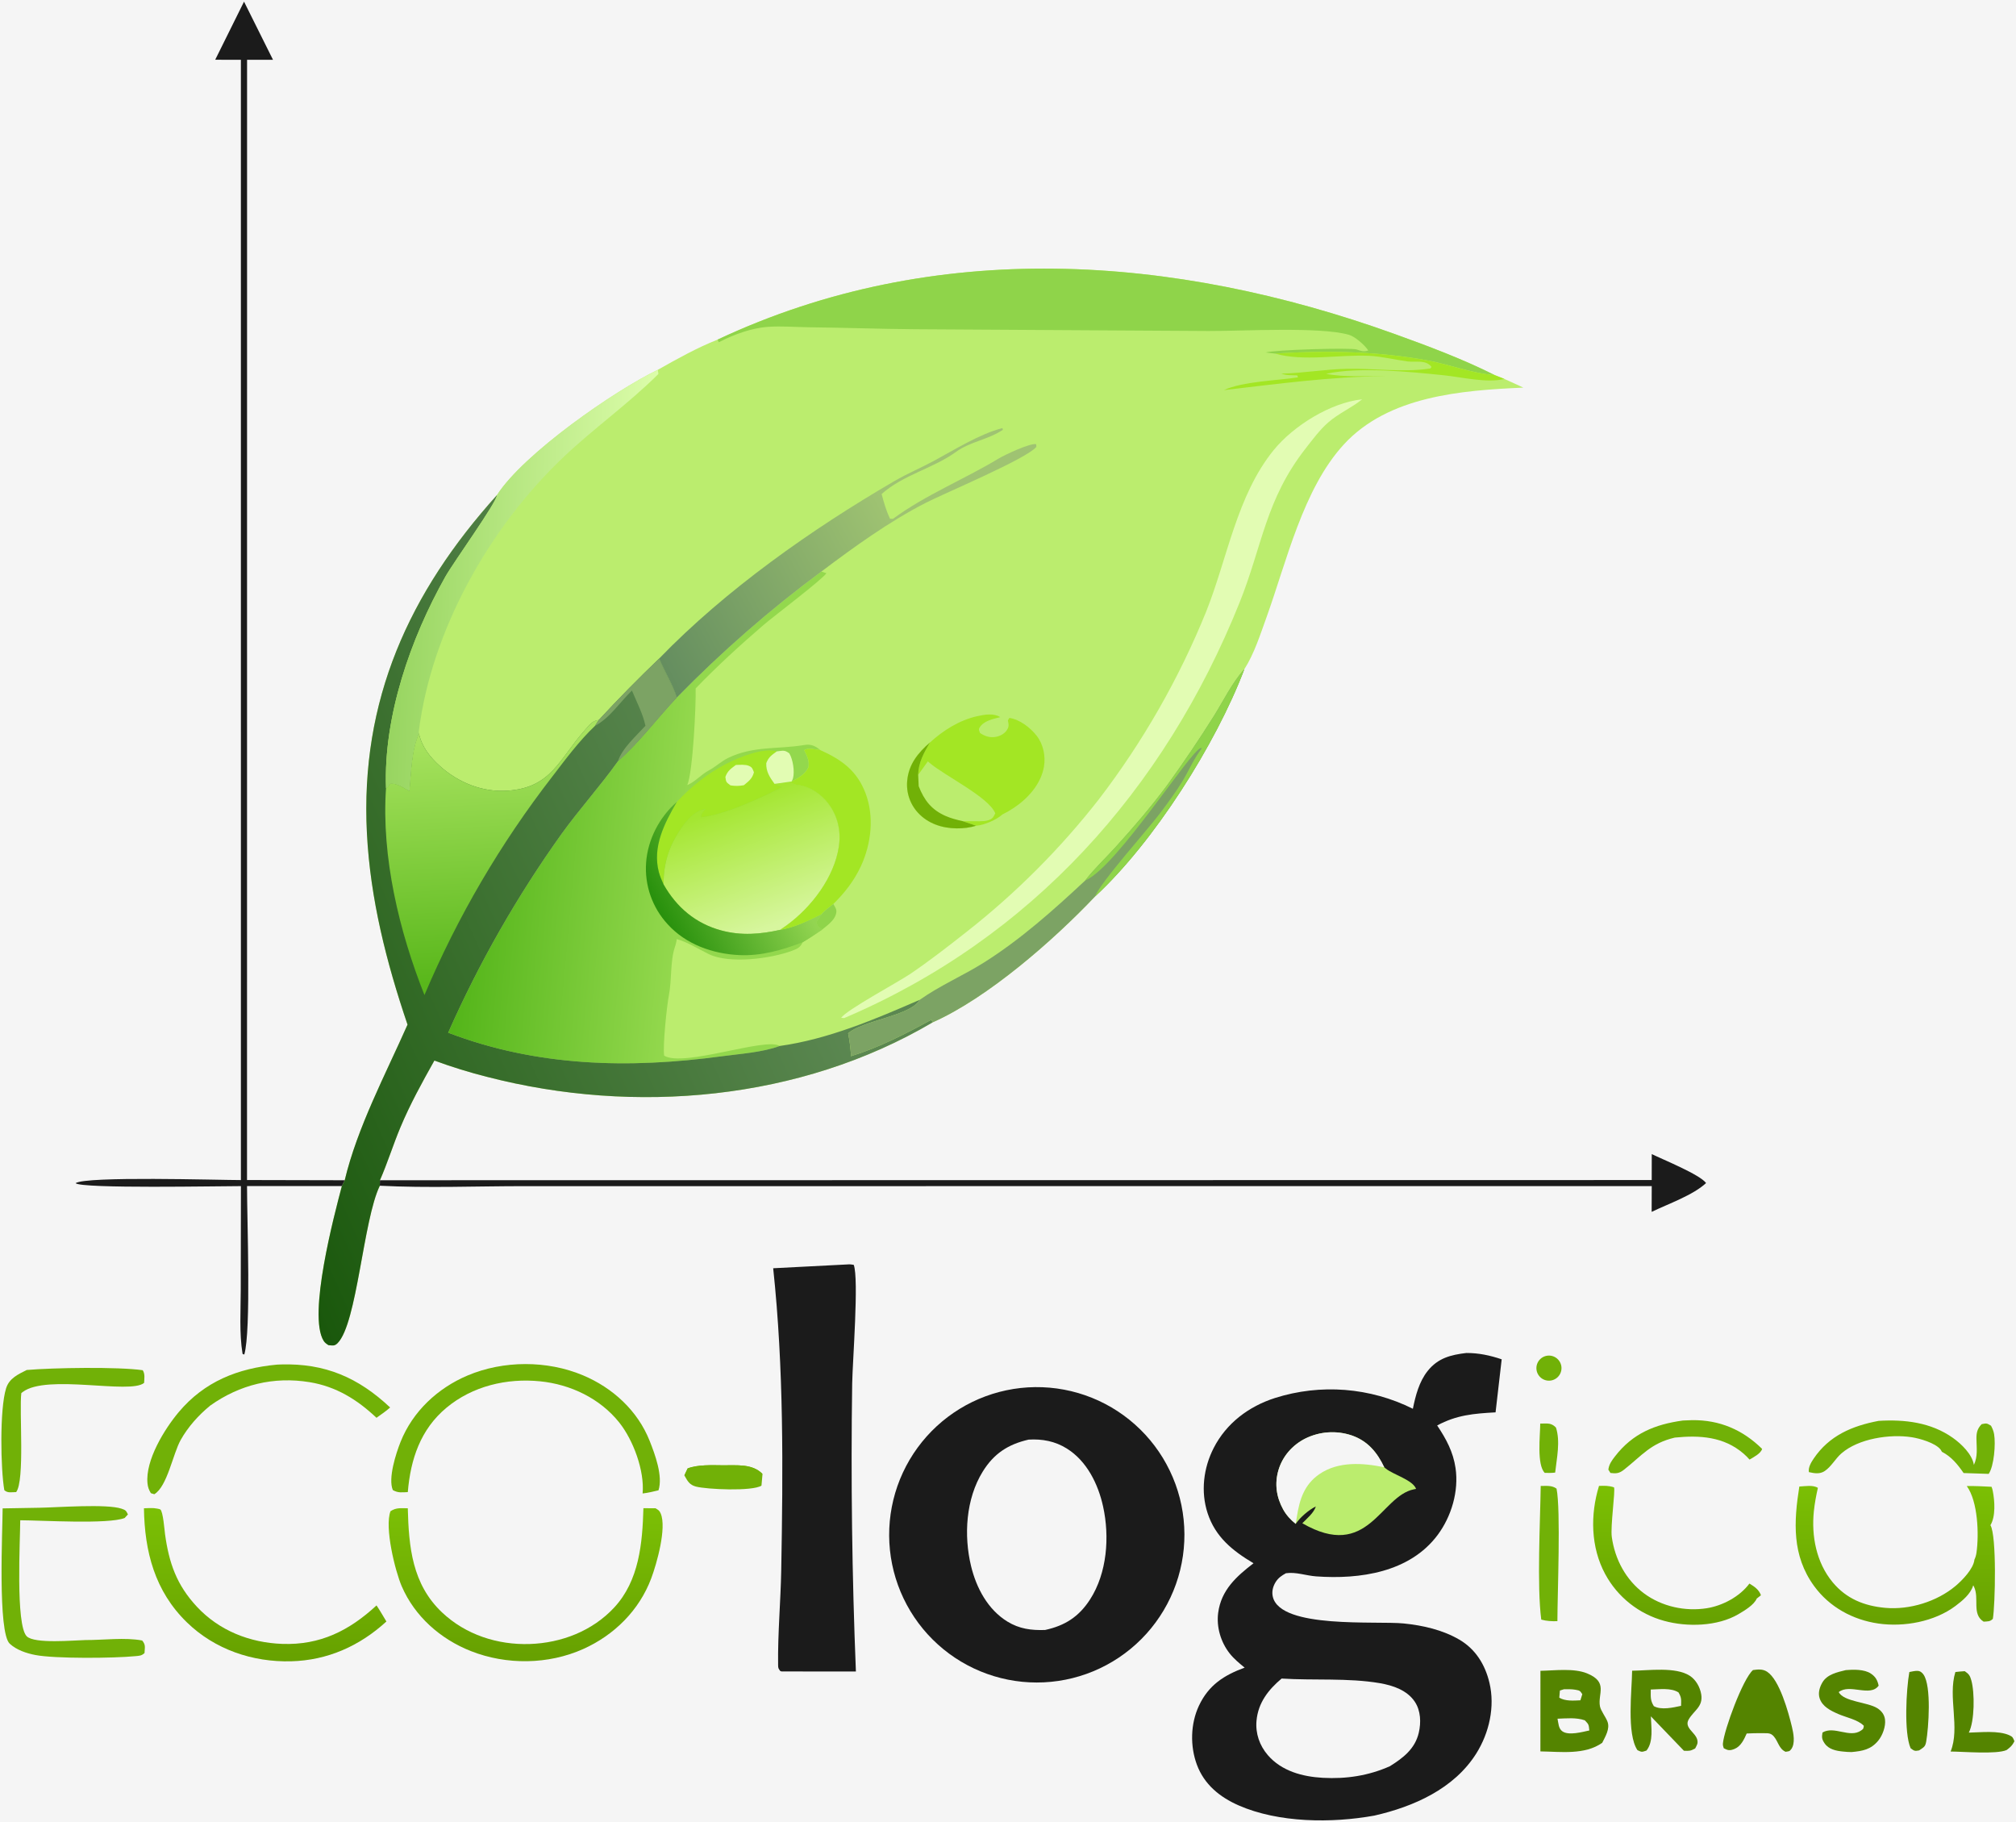<svg width="893" height="807" viewBox="0 0 893 807" fill="none" xmlns="http://www.w3.org/2000/svg">
<rect width="893" height="807" fill="#F5F5F5"/>
<path d="M317.873 150.399C414.114 105.203 519.89 112.641 617.92 147.973C632.73 153.311 647.99 159.036 662.07 166.111L666.36 167.809L674.8 171.663C647.35 172.886 615 175.329 595.23 196.866C577.16 216.545 569.88 248.807 560.96 273.514C558.25 281.019 555.51 289.642 551.18 296.387C538.56 329.617 511.191 372.849 485.07 397.012C466.691 416.403 437.514 441.982 413.102 452.783C354.374 487.409 281.168 493.795 215.872 476.943C207.923 474.945 200.103 472.528 192.412 469.691C186.964 479.397 181.662 489 177.361 499.275C174.135 506.98 171.637 515.077 168.298 522.695L168.245 525.126C160.855 540.345 158.189 586.162 149.535 594.845C148.137 596.249 147.315 595.846 145.522 595.747C144.657 595.186 143.904 594.699 143.349 593.805C136.265 582.398 148.086 537.923 151.436 525.268L152.694 522.702C158.316 499.201 170.729 475.9 180.523 453.778C171.184 426.284 164.027 398.191 162.532 369.079C159.503 310.109 181.195 262.47 220.156 219.235C231.928 200.893 272.201 172.988 291.376 163.786C299.948 158.919 308.705 154.047 317.873 150.399Z" fill="#BBED6E"/>
<path d="M363.847 253.114L366.064 253.864C364.148 256.76 342.759 272.883 338.26 276.747C327.769 285.756 317.768 294.922 308.15 304.871C308.329 312.367 306.934 341.809 304.437 347.7C307.946 346.241 310.555 343.004 314.029 341.166C317.045 339.57 319.529 337.12 322.63 335.623C333.723 330.27 344.69 331.89 356.229 329.947C358.74 329.524 360.569 330.057 362.611 331.597C362.871 331.794 363.121 332.002 363.376 332.204C361.156 331.952 358.076 330.98 356.23 332.232L356.652 333.095C357.798 335.475 358.504 337.086 358.112 339.807C356.545 343.061 353.667 344.505 350.611 346.168L349.878 346.203C350.178 346.407 350.472 346.62 350.776 346.817C351.75 347.445 352.375 347.556 353.495 347.692C358.738 348.327 363.691 351.663 366.834 355.777C371.097 361.358 372.617 367.983 371.588 374.894C369.543 388.625 359.386 401.858 348.407 409.845C347.485 410.514 346.552 411.167 345.608 411.804C352.133 410.729 358.016 407.76 363.891 404.873L361.515 408.466C362.22 410.391 362.593 410.52 364.186 411.696C361.351 413.561 358.525 415.588 355.581 417.266C354.462 419.616 353.231 420.171 350.79 421.084C341.538 424.546 323.13 426.998 314.027 422.579C309.478 420.37 304.623 417.243 299.771 415.896L299.626 416.855C299.483 417.75 299.254 418.494 298.966 419.346C296.828 425.669 297.616 434.006 296.313 440.661C295.36 445.526 293.544 463.181 294.188 467.524C302.758 472.821 339.267 459.206 345.361 463.238C337.858 466.054 327.738 466.713 319.785 467.789C278.481 473.379 237.767 472.377 198.516 457.351C201.945 449.604 205.568 441.95 209.387 434.388C213.206 426.826 217.215 419.366 221.414 412.009C225.613 404.652 229.997 397.406 234.566 390.272C239.135 383.138 243.883 376.125 248.809 369.234C256.739 358.239 265.891 348.133 273.748 337.105C282.968 329.168 291.36 317.814 299.823 308.923C309.733 298.783 320.032 289.055 330.72 279.738C341.407 270.422 352.45 261.547 363.847 253.114Z" fill="url(#paint0_linear_0_1)"/>
<path d="M349.878 346.203C350.178 346.407 350.472 346.62 350.776 346.817C351.75 347.445 352.375 347.556 353.495 347.692C358.738 348.327 363.691 351.663 366.834 355.777C371.097 361.358 372.617 367.983 371.588 374.894C369.543 388.625 359.386 401.858 348.407 409.845C347.485 410.514 346.552 411.167 345.608 411.804C336.82 413.763 328.34 414.449 319.53 412.079C308.134 409.012 299.71 401.841 293.937 391.684C293.859 382.366 296.299 374.771 301.605 367.014C304.297 363.079 307.661 359.213 312.539 358.254C311.538 359.52 310.478 360.247 310.534 361.906C319.549 361.397 338.456 352.913 346.34 348.555C345.455 348.295 344.743 348.014 343.914 347.589C343.638 347.447 343.365 347.296 343.091 347.15L349.878 346.203Z" fill="url(#paint1_linear_0_1)"/>
<path d="M299.821 355.13C306.154 348.352 313.378 342.56 321.651 338.3C327.043 335.523 338.136 330.901 344.094 332.767C341.825 334.389 340.434 335.324 339.427 337.978C339.255 341.631 340.988 344.291 343.091 347.15C343.365 347.296 343.638 347.447 343.914 347.589C344.743 348.014 345.455 348.295 346.34 348.555C338.456 352.913 319.549 361.397 310.534 361.906C310.478 360.247 311.538 359.52 312.539 358.254C307.661 359.213 304.297 363.079 301.605 367.014C296.299 374.771 293.859 382.366 293.937 391.684C293.144 389.897 292.316 388.062 291.825 386.165C288.923 374.946 294.354 364.547 299.821 355.13Z" fill="#A3E624"/>
<path d="M325.956 338.783C327.639 338.726 330.122 338.494 331.693 339.159C333.298 339.839 333.358 340.542 333.959 342.037C333.221 344.85 331.632 345.988 329.5 347.743C327.364 348.137 325.707 348.157 323.561 347.823C321.716 346.371 321.619 346.563 321.312 344.08C322.259 341.414 323.731 340.436 325.956 338.783Z" fill="#E2FCB3"/>
<path d="M355.581 417.266C346.657 420.742 337.221 423.427 327.557 422.989C315.708 422.451 303.824 418.25 295.725 409.3C295.306 408.845 294.898 408.38 294.503 407.905C294.108 407.43 293.725 406.944 293.354 406.449C292.983 405.954 292.625 405.45 292.28 404.937C291.935 404.424 291.604 403.902 291.285 403.372C290.967 402.841 290.663 402.303 290.372 401.758C290.081 401.212 289.805 400.659 289.542 400.099C289.279 399.539 289.031 398.973 288.797 398.4C288.564 397.827 288.345 397.249 288.14 396.666C287.936 396.082 287.747 395.493 287.573 394.9C287.399 394.307 287.24 393.709 287.097 393.107C286.953 392.506 286.825 391.901 286.712 391.293C286.599 390.684 286.502 390.074 286.421 389.461C286.34 388.848 286.274 388.233 286.223 387.617C286.173 387 286.139 386.383 286.12 385.765C286.101 385.146 286.099 384.528 286.112 383.91C286.125 383.291 286.153 382.674 286.198 382.057C286.895 371.854 292.13 361.815 299.821 355.13C294.354 364.547 288.923 374.946 291.825 386.165C292.316 388.062 293.144 389.897 293.937 391.684C299.71 401.841 308.134 409.012 319.53 412.079C328.34 414.449 336.82 413.763 345.608 411.804C352.133 410.729 358.016 407.76 363.891 404.873L361.515 408.466C362.22 410.391 362.593 410.52 364.186 411.696C361.351 413.561 358.525 415.588 355.581 417.266Z" fill="url(#paint2_linear_0_1)"/>
<path d="M344.094 332.767C346.771 332.505 347.434 331.984 349.637 333.659C351.24 336.352 352.069 341.624 351.257 344.715C351.134 345.183 350.812 345.761 350.611 346.168L349.878 346.203L343.091 347.15C340.988 344.291 339.255 341.631 339.427 337.978C340.434 335.324 341.825 334.389 344.094 332.767Z" fill="#E2FCB3"/>
<path d="M220.156 219.235C219.945 222.597 200.918 248.927 197.258 255.433C181.866 282.788 169.84 317.258 170.992 349.016C172.063 348.451 172.106 348.098 172.726 347.098C175.714 346.627 178.757 348.907 181.331 350.287C182.102 342.084 182.181 332.351 185.576 324.8C186.797 330.725 190.486 335.343 194.91 339.308C203.129 346.674 213.848 350.966 224.941 350.167C244.381 348.768 247.58 336.276 259.078 323.344C260.906 321.288 262.408 319.068 265.208 318.888C273.852 309.535 282.774 300.456 291.973 291.65C294.281 297.234 298.058 303.355 299.823 308.923C291.36 317.814 282.968 329.168 273.748 337.105C265.891 348.133 256.739 358.239 248.809 369.234C243.883 376.125 239.135 383.138 234.566 390.272C229.997 397.406 225.613 404.652 221.414 412.009C217.215 419.366 213.206 426.826 209.387 434.388C205.568 441.95 201.945 449.604 198.516 457.351C237.767 472.377 278.481 473.379 319.785 467.789C327.738 466.713 337.858 466.054 345.361 463.238C366.935 460.226 387.597 451.401 407.428 442.78C407.253 443.03 407.088 443.287 406.903 443.53C401.979 450.021 381.959 452.091 375.692 457.623L375.869 458.537C376.343 461.107 376.729 464.156 376.906 466.744C376.929 467.084 376.897 467.425 376.892 467.766C389.373 463.946 401.141 457.855 412.56 451.608L413.102 452.783C354.374 487.409 281.168 493.795 215.872 476.943C207.923 474.945 200.103 472.528 192.412 469.691C186.964 479.397 181.662 489 177.361 499.275C174.135 506.98 171.637 515.077 168.298 522.695L168.245 525.126C160.855 540.345 158.189 586.162 149.535 594.845C148.137 596.249 147.315 595.846 145.522 595.747C144.657 595.186 143.904 594.699 143.349 593.805C136.265 582.398 148.086 537.923 151.436 525.268L152.694 522.702C158.316 499.201 170.729 475.9 180.523 453.778C171.184 426.284 164.027 398.191 162.532 369.079C159.503 310.109 181.195 262.47 220.156 219.235Z" fill="url(#paint3_linear_0_1)"/>
<path d="M185.576 324.8C186.797 330.725 190.486 335.343 194.91 339.308C203.129 346.674 213.848 350.966 224.941 350.167C244.381 348.768 247.58 336.276 259.078 323.344C260.906 321.288 262.408 319.068 265.208 318.888L263.533 321.491C256.58 328.084 250.51 336.265 244.699 343.856C238.952 351.268 233.451 358.859 228.197 366.628C222.943 374.397 217.947 382.329 213.208 390.423C208.469 398.518 203.998 406.757 199.795 415.142C195.592 423.527 191.666 432.04 188.016 440.68C176.832 412.538 168.893 379.49 170.992 349.016C172.063 348.451 172.106 348.098 172.726 347.098C175.714 346.627 178.757 348.907 181.331 350.287C182.102 342.084 182.181 332.351 185.576 324.8Z" fill="url(#paint4_linear_0_1)"/>
<path d="M265.208 318.888C273.852 309.535 282.774 300.456 291.973 291.65C294.281 297.234 298.058 303.355 299.823 308.923C291.36 317.814 282.968 329.168 273.748 337.105C275.507 331.432 281.952 325.787 285.905 321.428C284.761 316.01 282.018 310.934 279.922 305.821C274.587 310.975 270.155 317.979 263.533 321.491L265.208 318.888Z" fill="#7CA364"/>
<path d="M317.873 150.399C414.114 105.203 519.89 112.641 617.92 147.973C632.73 153.311 647.99 159.036 662.07 166.111C652.41 165.467 641.98 161.395 632.36 159.625C610.15 155.542 587.26 155.119 564.79 156.586L560.66 156.11C564.14 154.942 598.24 153.874 600.98 154.791C602.95 155.452 604.05 155.93 606.08 155.196C604.51 152.82 600.27 149.088 597.57 148.293C584.98 144.584 550.04 146.657 535.22 146.589L405.094 145.809C389.612 145.68 374.127 145.109 358.633 144.943C352.436 144.877 346.076 144.313 339.896 144.769C333.054 145.275 325.164 148.108 319.114 151.215L318.403 151.586L317.873 150.399Z" fill="#8FD44A"/>
<path d="M291.973 291.65C321.533 261.119 359.603 234.326 396.303 212.987C401.844 209.765 407.828 207.249 413.479 204.215C422.722 199.252 433.863 192.191 444.031 189.589L444.226 190.343C437.804 194.69 429.73 195.592 423.537 200.08C413.252 207.536 400.126 210.222 390.52 218.796C391.521 222.607 392.566 226.15 394.218 229.735L395.54 229.782C409.869 219.224 427.016 212.334 442.212 203.158C445.165 201.375 456.339 196.135 458.968 196.716L459.061 197.893C454.942 203.11 418.532 218.356 410.075 222.685C393.901 230.964 378.321 242.202 363.847 253.114C352.45 261.547 341.407 270.422 330.72 279.738C320.032 289.055 309.733 298.783 299.823 308.923C298.058 303.355 294.281 297.234 291.973 291.65Z" fill="url(#paint5_linear_0_1)"/>
<path d="M220.156 219.235C231.928 200.893 272.201 172.988 291.376 163.786L291.655 165.602C278.516 178.733 263.099 189.614 249.585 202.444C216.938 233.436 191.146 278.936 185.497 324.004C185.464 324.268 185.55 324.535 185.576 324.8C182.181 332.351 182.102 342.084 181.331 350.287C178.757 348.907 175.714 346.627 172.726 347.098C172.106 348.098 172.063 348.451 170.992 349.016C169.84 317.258 181.866 282.788 197.258 255.433C200.918 248.927 219.945 222.597 220.156 219.235Z" fill="url(#paint6_linear_0_1)"/>
<path d="M480.694 389.949C484.593 384.832 489.628 380.146 493.979 375.348C502.087 366.406 510.013 357.209 517.19 347.497C524.37 337.58 531.217 327.435 537.73 317.063C541.9 310.406 545.9 302.161 551.18 296.387C538.56 329.617 511.191 372.849 485.07 397.012C466.691 416.403 437.514 441.982 413.102 452.783L412.56 451.608C401.141 457.855 389.373 463.946 376.892 467.766C376.897 467.425 376.929 467.084 376.906 466.744C376.729 464.156 376.343 461.107 375.869 458.537L375.692 457.623C381.959 452.091 401.979 450.021 406.903 443.53C407.088 443.287 407.253 443.03 407.428 442.78C416.15 436.572 426.661 432.052 435.798 426.309C452.06 416.085 466.696 403.021 480.694 389.949Z" fill="#7CA364"/>
<path d="M480.694 389.949C484.593 384.832 489.628 380.146 493.979 375.348C502.087 366.406 510.013 357.209 517.19 347.497C524.37 337.58 531.217 327.435 537.73 317.063C541.9 310.406 545.9 302.161 551.18 296.387C538.56 329.617 511.191 372.849 485.07 397.012C487.347 390.805 508.742 367.083 514.12 359.821C517.54 355.21 521.04 350.538 523.99 345.609C526.9 340.745 528.81 336.007 532.33 331.448L532.35 331.446L531.98 331.215C527.3 332.36 495.418 382.828 481.273 389.691C481.083 389.783 480.887 389.863 480.694 389.949Z" fill="#8FD44A"/>
<path d="M350.611 346.168C353.667 344.505 356.545 343.061 358.112 339.807C358.504 337.086 357.798 335.475 356.652 333.095L356.23 332.232C358.076 330.98 361.156 331.952 363.376 332.204C372.791 336.424 379.612 341.315 383.398 351.302C387.298 361.589 385.954 373.535 381.441 383.397C378.481 389.866 374.193 395.397 369.13 400.351C367.493 401.733 365.21 403.229 363.891 404.873C358.016 407.76 352.133 410.729 345.608 411.804C346.552 411.167 347.485 410.514 348.407 409.845C359.386 401.858 369.543 388.625 371.588 374.894C372.617 367.983 371.097 361.358 366.834 355.777C363.691 351.663 358.738 348.327 353.495 347.692C352.375 347.556 351.75 347.445 350.776 346.817C350.472 346.62 350.178 346.407 349.878 346.203L350.611 346.168Z" fill="#A3E624"/>
<path d="M564.79 156.586C587.26 155.119 610.15 155.542 632.36 159.625C641.98 161.395 652.41 165.467 662.07 166.111L666.36 167.809C658.9 169.805 647.39 167.003 639.52 166.196C624.58 164.665 601.86 162.338 587.38 165.565C595.7 167.164 605.28 166.431 613.79 166.564C589.33 166.83 566.34 169.959 542.12 172.772C550.44 168.9 565.69 168.555 574.94 167.123L574.63 166.243C572.35 166.14 569.74 166.331 567.62 165.465C577.41 165.257 587.09 163.505 596.79 163.324C608.46 163.106 621.11 164.957 632.62 163.316C633.86 163.139 633.41 163.424 634.09 162.513C631.66 159.175 627.03 160.541 623.42 160.058C617.77 159.304 612.06 157.841 606.38 157.58C593.32 156.978 577.22 160.202 564.79 156.586Z" fill="#A3E624"/>
<path d="M369.13 400.351C370.122 402.194 370.882 402.816 370.248 404.999C369.46 407.712 366.309 409.951 364.186 411.696C362.593 410.52 362.22 410.391 361.515 408.466L363.891 404.873C365.21 403.229 367.493 401.733 369.13 400.351Z" fill="#8FD44A"/>
<path d="M603.26 176.862L603.39 176.827C598.71 180.643 592.94 183.041 588.27 187.149C584.57 190.394 581.44 194.642 578.41 198.506C560.52 221.354 559.24 241.57 549.04 266.957C515.68 349.91 456.785 415.625 373.957 450.871L372.622 450.779C374.475 447.548 397.999 434.849 403.107 431.392C411.773 425.527 420.172 418.986 428.386 412.504C433.818 408.236 439.116 403.808 444.281 399.22C449.445 394.632 454.466 389.892 459.345 385.001C464.223 380.11 468.949 375.075 473.523 369.898C478.097 364.721 482.511 359.411 486.764 353.967C491.63 347.612 496.278 341.101 500.707 334.434C505.136 327.767 509.337 320.959 513.31 314.01C517.283 307.061 521.02 299.987 524.52 292.788C528.02 285.589 531.273 278.28 534.28 270.863C543.69 247.279 547.88 219.359 564.21 199.305C572.98 188.538 589.36 178.351 603.26 176.862Z" fill="#E2FCB3"/>
<path d="M411.888 328.86C417.772 323.487 424.966 318.945 432.825 317.188C436.099 316.457 440.13 315.747 443.076 317.596C439.922 318.42 435.697 319.199 433.911 322.231C433.34 323.2 433.798 323.651 434.11 324.627C436.28 326.065 438.405 326.797 441.054 326.343C442.88 326.03 444.764 325.073 445.862 323.534C447.046 321.875 446.836 320.95 446.456 319.055L447.108 317.948C451.721 318.645 456.402 322.252 459.235 325.891C462.135 329.615 463.21 334.883 462.437 339.48C461.145 347.161 455.419 353.56 449.129 357.749C447.504 358.844 445.811 359.822 444.051 360.683C441.428 363.06 435.918 365.456 432.387 365.695C429.636 366.563 426.619 366.891 423.736 366.865C417.308 366.808 411.043 364.746 406.602 359.919C406.387 359.684 406.177 359.444 405.974 359.198C405.771 358.952 405.574 358.701 405.384 358.445C405.194 358.189 405.011 357.928 404.834 357.663C404.658 357.397 404.489 357.127 404.326 356.853C404.164 356.578 404.009 356.3 403.861 356.017C403.713 355.734 403.573 355.448 403.44 355.159C403.307 354.869 403.182 354.576 403.065 354.279C402.947 353.982 402.837 353.683 402.735 353.381C402.634 353.079 402.54 352.775 402.453 352.468C402.367 352.161 402.289 351.851 402.219 351.54C402.15 351.229 402.088 350.917 402.034 350.602C401.981 350.287 401.935 349.972 401.898 349.655C401.861 349.338 401.833 349.021 401.812 348.703C401.791 348.385 401.779 348.066 401.775 347.747C401.771 347.428 401.775 347.11 401.788 346.791C401.801 346.472 401.822 346.154 401.851 345.837C402.48 338.54 406.582 333.48 411.888 328.86Z" fill="#A3E624"/>
<path d="M411.888 328.86C409.244 333.507 406.84 337.661 406.712 343.157L410.999 337.186L411.788 337.868C418.487 343.583 438.063 353.059 440.854 360.196C439.981 362.104 439.492 362.81 437.355 363.375C436.266 363.663 435.006 363.667 433.882 363.718L426.444 363.668L432.387 365.695C429.636 366.563 426.619 366.891 423.736 366.865C417.308 366.808 411.043 364.746 406.602 359.919C406.387 359.684 406.177 359.444 405.974 359.198C405.771 358.952 405.574 358.701 405.384 358.445C405.194 358.189 405.011 357.928 404.834 357.663C404.658 357.397 404.489 357.127 404.326 356.853C404.164 356.578 404.009 356.3 403.861 356.017C403.713 355.734 403.573 355.448 403.44 355.159C403.307 354.869 403.182 354.576 403.065 354.279C402.947 353.982 402.837 353.683 402.735 353.381C402.634 353.079 402.54 352.775 402.453 352.468C402.367 352.161 402.289 351.851 402.219 351.54C402.15 351.229 402.088 350.917 402.034 350.602C401.981 350.287 401.935 349.972 401.898 349.655C401.861 349.338 401.833 349.021 401.812 348.703C401.791 348.385 401.779 348.066 401.775 347.747C401.771 347.428 401.775 347.11 401.788 346.791C401.801 346.472 401.822 346.154 401.851 345.837C402.48 338.54 406.582 333.48 411.888 328.86Z" fill="#BBED6E"/>
<path d="M411.888 328.86C409.244 333.507 406.84 337.661 406.712 343.157L406.943 348.196C409.392 354.414 412.547 358.56 418.772 361.331C421.245 362.431 423.814 363.074 426.444 363.668L432.387 365.695C429.636 366.563 426.619 366.891 423.736 366.865C417.308 366.808 411.043 364.746 406.602 359.919C406.387 359.684 406.177 359.444 405.974 359.198C405.771 358.952 405.574 358.701 405.384 358.445C405.194 358.189 405.011 357.928 404.834 357.663C404.658 357.397 404.489 357.127 404.326 356.853C404.164 356.578 404.009 356.3 403.861 356.017C403.713 355.734 403.573 355.448 403.44 355.159C403.307 354.869 403.182 354.576 403.065 354.279C402.947 353.982 402.837 353.683 402.735 353.381C402.634 353.079 402.54 352.775 402.453 352.468C402.367 352.161 402.289 351.851 402.219 351.54C402.15 351.229 402.088 350.917 402.034 350.602C401.981 350.287 401.935 349.972 401.898 349.655C401.861 349.338 401.833 349.021 401.812 348.703C401.791 348.385 401.779 348.066 401.775 347.747C401.771 347.428 401.775 347.11 401.788 346.791C401.801 346.472 401.822 346.154 401.851 345.837C402.48 338.54 406.582 333.48 411.888 328.86Z" fill="#71B107"/>
<path d="M649.53 599.199C655.03 599.188 660 600.258 665.18 602.002L662.47 625.492C652.83 626.031 645.23 626.643 636.6 631.299C640.56 637.193 643.7 643.016 644.74 650.14C646.24 660.39 642.95 671.569 636.8 679.814C624.45 696.364 602.34 699.528 583.01 698.138C578.52 697.815 574.09 696.095 569.61 696.744C567.72 697.779 566.23 698.784 565.06 700.646C563.82 702.622 563.25 704.983 563.83 707.276C567.39 721.467 609.74 717.761 621.85 718.991C630.32 719.851 639.07 721.84 646.48 726.188C653.64 730.391 657.86 737.264 659.76 745.26C662.28 755.857 659.65 767.471 653.92 776.585C644.06 792.24 626.15 800.13 608.78 804.08C589.89 807.5 566.35 807.32 548.66 799.56C540.3 795.89 533.42 790.295 530.17 781.538C527.11 773.285 527.33 763.399 531.08 755.41C535.38 746.272 542.15 741.919 551.33 738.552C549 736.647 546.55 734.639 544.69 732.264C540.76 727.269 538.76 720.577 539.6 714.26C540.93 704.206 547.64 698.175 555.26 692.322C546.02 686.834 538.38 680.728 534.91 670.121C531.81 660.634 533.08 650.132 537.59 641.312C543.21 630.297 553.15 622.847 564.8 619.121C566.047 618.726 567.303 618.362 568.57 618.027C569.83 617.692 571.1 617.388 572.38 617.115C573.66 616.842 574.947 616.599 576.24 616.388C577.527 616.177 578.82 615.996 580.12 615.847C581.42 615.698 582.723 615.581 584.03 615.494C585.337 615.408 586.643 615.353 587.95 615.329C589.257 615.306 590.563 615.314 591.87 615.353C593.177 615.392 594.483 615.463 595.79 615.565C597.09 615.668 598.39 615.801 599.69 615.966C600.983 616.131 602.277 616.327 603.57 616.554C604.857 616.781 606.137 617.039 607.41 617.328C608.69 617.617 609.96 617.936 611.22 618.285C612.48 618.635 613.73 619.015 614.97 619.425C616.21 619.835 617.44 620.275 618.66 620.744C619.88 621.213 621.09 621.712 622.29 622.239C623.483 622.766 624.667 623.322 625.84 623.907C627.03 618.072 628.61 611.905 632.39 607.162C636.96 601.429 642.66 600.017 649.53 599.199Z" fill="#1B1B1B"/>
<path d="M567.7 743.387C581.93 744.289 597.17 743.032 611.18 745.426C616.99 746.42 623.3 748.53 626.72 753.688C629.34 757.641 629.51 762.864 628.46 767.377C626.79 774.535 621.53 778.538 615.66 782.211C606.2 786.423 596.31 787.913 585.96 787.349C576.97 786.859 567.67 784.373 561.59 777.301C557.93 773.049 556.06 767.684 556.58 762.053C557.31 754.084 561.82 748.34 567.7 743.387Z" fill="#F5F5F5"/>
<path d="M573.95 674.88C571.71 673.098 569.78 671.002 568.39 668.482C565.36 662.987 564.52 657.056 566.33 650.989C568.15 644.915 572.47 640.023 578.07 637.154C578.463 636.955 578.863 636.767 579.27 636.588C579.677 636.409 580.087 636.24 580.5 636.081C580.913 635.922 581.333 635.774 581.76 635.636C582.18 635.498 582.603 635.37 583.03 635.253C583.457 635.136 583.887 635.03 584.32 634.934C584.753 634.838 585.19 634.753 585.63 634.679C586.063 634.604 586.5 634.541 586.94 634.488C587.38 634.435 587.823 634.394 588.27 634.363C588.71 634.332 589.15 634.312 589.59 634.303C590.037 634.294 590.48 634.296 590.92 634.309C591.367 634.322 591.81 634.345 592.25 634.38C592.69 634.415 593.13 634.46 593.57 634.517C594.01 634.574 594.45 634.641 594.89 634.719C595.323 634.797 595.757 634.886 596.19 634.986C596.623 635.085 597.053 635.195 597.48 635.316C597.907 635.437 598.33 635.569 598.75 635.71C605.83 638.155 610.05 643.248 613.15 649.81C613.39 650.016 613.64 650.225 613.89 650.427C617.16 653.074 625.84 655.444 627.26 659.393L626.3 659.58C611.43 662.538 606.07 691.473 576.87 674.605C578.95 672.448 581.94 670.067 582.86 667.176C579.82 668.613 575.82 672.056 573.95 674.88Z" fill="#BBED6E"/>
<path d="M573.95 674.88C571.71 673.098 569.78 671.002 568.39 668.482C565.36 662.987 564.52 657.056 566.33 650.989C568.15 644.915 572.47 640.023 578.07 637.154C578.463 636.955 578.863 636.767 579.27 636.588C579.677 636.409 580.087 636.24 580.5 636.081C580.913 635.922 581.333 635.774 581.76 635.636C582.18 635.498 582.603 635.37 583.03 635.253C583.457 635.136 583.887 635.03 584.32 634.934C584.753 634.838 585.19 634.753 585.63 634.679C586.063 634.604 586.5 634.541 586.94 634.488C587.38 634.435 587.823 634.394 588.27 634.363C588.71 634.332 589.15 634.312 589.59 634.303C590.037 634.294 590.48 634.296 590.92 634.309C591.367 634.322 591.81 634.345 592.25 634.38C592.69 634.415 593.13 634.46 593.57 634.517C594.01 634.574 594.45 634.641 594.89 634.719C595.323 634.797 595.757 634.886 596.19 634.986C596.623 635.085 597.053 635.195 597.48 635.316C597.907 635.437 598.33 635.569 598.75 635.71C605.83 638.155 610.05 643.248 613.15 649.81C603.69 647.871 592.87 647.07 584.46 652.832C577.78 657.405 575.68 663.976 574.48 671.577C574.31 672.678 574.16 673.785 573.95 674.88Z" fill="#F5F5F5"/>
<path d="M452.078 614.707C453.146 614.589 454.217 614.497 455.29 614.432C456.363 614.367 457.436 614.329 458.511 614.317C459.586 614.304 460.66 614.319 461.734 614.36C462.808 614.401 463.88 614.468 464.951 614.561C466.022 614.655 467.089 614.775 468.154 614.921C469.219 615.068 470.279 615.24 471.335 615.439C472.392 615.638 473.442 615.862 474.487 616.112C475.532 616.363 476.571 616.639 477.602 616.94C478.634 617.242 479.658 617.569 480.673 617.921C481.688 618.273 482.694 618.65 483.691 619.052C484.688 619.454 485.675 619.88 486.65 620.33C487.626 620.781 488.59 621.255 489.543 621.753C490.496 622.25 491.435 622.771 492.362 623.316C493.289 623.86 494.201 624.427 495.1 625.016C495.999 625.605 496.883 626.216 497.752 626.849C498.621 627.482 499.473 628.136 500.31 628.811C501.146 629.486 501.965 630.181 502.768 630.896C503.57 631.611 504.354 632.346 505.12 633.1C505.886 633.854 506.633 634.626 507.361 635.417C508.089 636.208 508.797 637.017 509.486 637.842C510.174 638.668 510.841 639.51 511.488 640.369C512.135 641.228 512.759 642.102 513.36 642.991C513.967 643.88 514.55 644.784 515.11 645.702C515.67 646.62 516.203 647.551 516.71 648.496C517.223 649.441 517.713 650.397 518.18 651.366C518.647 652.335 519.09 653.314 519.51 654.305C519.93 655.296 520.323 656.296 520.69 657.305C521.057 658.315 521.4 659.333 521.72 660.36C522.033 661.387 522.327 662.421 522.6 663.462C522.867 664.503 523.107 665.551 523.32 666.604C523.533 667.657 523.723 668.715 523.89 669.777C524.05 670.84 524.187 671.906 524.3 672.975C524.413 674.044 524.497 675.116 524.55 676.189C524.61 677.262 524.643 678.337 524.65 679.412C524.657 680.487 524.633 681.561 524.58 682.635C524.533 683.709 524.46 684.781 524.36 685.851C524.26 686.922 524.133 687.989 523.98 689.053C523.827 690.117 523.647 691.176 523.44 692.231C523.233 693.286 523.003 694.336 522.75 695.38C522.49 696.423 522.207 697.46 521.9 698.49C521.593 699.52 521.26 700.542 520.9 701.555C520.54 702.568 520.157 703.572 519.75 704.567C519.343 705.561 518.91 706.545 518.45 707.518C517.997 708.491 517.517 709.453 517.01 710.402C516.51 711.351 515.983 712.288 515.43 713.211C514.877 714.134 514.303 715.044 513.71 715.939C513.117 716.834 512.501 717.714 511.862 718.579C511.224 719.444 510.565 720.293 509.885 721.125C509.204 721.957 508.504 722.772 507.784 723.57C507.063 724.368 506.324 725.148 505.565 725.909C504.806 726.67 504.029 727.412 503.234 728.135C502.439 728.858 501.626 729.561 500.796 730.244C499.965 730.927 499.119 731.589 498.256 732.23C497.394 732.871 496.516 733.491 495.623 734.089C494.73 734.686 493.822 735.262 492.901 735.815C491.979 736.368 491.044 736.898 490.097 737.405C489.149 737.912 488.189 738.396 487.218 738.855C486.246 739.315 485.264 739.751 484.271 740.162C483.278 740.573 482.276 740.96 481.264 741.322C480.251 741.683 479.231 742.02 478.202 742.332C477.174 742.643 476.138 742.929 475.095 743.19C474.052 743.45 473.004 743.684 471.95 743.893C470.895 744.102 469.836 744.285 468.773 744.441C467.71 744.598 466.644 744.728 465.574 744.832C464.513 744.935 463.451 745.012 462.386 745.063C461.321 745.114 460.256 745.139 459.19 745.138C458.124 745.137 457.059 745.11 455.995 745.057C454.93 745.004 453.868 744.925 452.807 744.82C451.746 744.715 450.689 744.584 449.635 744.427C448.581 744.27 447.531 744.088 446.486 743.88C445.441 743.671 444.401 743.438 443.367 743.179C442.333 742.92 441.306 742.636 440.286 742.327C439.266 742.018 438.254 741.684 437.25 741.325C436.247 740.966 435.252 740.583 434.267 740.176C433.282 739.769 432.308 739.338 431.344 738.883C430.38 738.428 429.428 737.949 428.488 737.448C427.547 736.947 426.619 736.422 425.704 735.875C424.789 735.328 423.888 734.76 423.001 734.169C422.114 733.578 421.242 732.965 420.385 732.332C419.528 731.698 418.687 731.044 417.862 730.369C417.037 729.694 416.228 729 415.437 728.286C414.646 727.572 413.872 726.839 413.117 726.086C412.362 725.334 411.625 724.564 410.907 723.776C410.19 722.988 409.492 722.183 408.813 721.361C408.135 720.539 407.477 719.701 406.839 718.846C406.202 717.991 405.586 717.122 404.991 716.237C404.396 715.353 403.823 714.455 403.272 713.542C402.721 712.629 402.192 711.704 401.687 710.766C401.181 709.827 400.698 708.877 400.239 707.915C399.78 706.953 399.344 705.98 398.933 704.997C398.521 704.014 398.133 703.021 397.77 702.019C397.407 701.016 397.068 700.006 396.755 698.987C396.441 697.968 396.152 696.943 395.888 695.91C395.625 694.877 395.386 693.838 395.173 692.794C394.96 691.749 394.773 690.7 394.611 689.646C394.45 688.593 394.314 687.536 394.204 686.475C394.094 685.414 394.01 684.352 393.952 683.288C393.894 682.223 393.862 681.158 393.856 680.092C393.85 679.026 393.87 677.96 393.916 676.895C393.962 675.83 394.034 674.767 394.132 673.705C394.23 672.644 394.354 671.585 394.504 670.53C394.654 669.475 394.83 668.423 395.031 667.376C395.232 666.329 395.458 665.288 395.711 664.252C395.963 663.216 396.24 662.187 396.542 661.165C396.845 660.143 397.172 659.129 397.524 658.122C397.876 657.116 398.252 656.119 398.653 655.131C399.054 654.143 399.478 653.166 399.927 652.199C400.376 651.232 400.848 650.276 401.343 649.332C401.838 648.388 402.356 647.457 402.897 646.538C403.438 645.619 404 644.714 404.585 643.823C405.17 642.932 405.776 642.056 406.404 641.195C407.032 640.333 407.681 639.487 408.35 638.658C409.019 637.828 409.708 637.015 410.417 636.219C411.126 635.423 411.853 634.645 412.6 633.884C413.347 633.123 414.112 632.382 414.895 631.659C415.678 630.936 416.479 630.232 417.297 629.548C418.114 628.864 418.948 628.2 419.798 627.557C420.648 626.914 421.513 626.292 422.393 625.691C423.274 625.09 424.168 624.512 425.077 623.955C425.986 623.398 426.907 622.863 427.842 622.351C428.777 621.839 429.724 621.35 430.683 620.884C431.642 620.419 432.611 619.977 433.591 619.558C434.572 619.14 435.562 618.746 436.561 618.376C437.561 618.006 438.569 617.661 439.585 617.34C440.602 617.019 441.625 616.724 442.656 616.453C443.687 616.183 444.724 615.938 445.767 615.718C446.81 615.498 447.858 615.304 448.91 615.135C449.963 614.966 451.019 614.824 452.078 614.707Z" fill="#1B1B1B"/>
<path d="M455.609 637.568C461.689 637.207 467.317 638.257 472.525 641.496C481.426 647.031 486.437 657.239 488.622 667.186C491.563 680.574 490.419 696.626 482.836 708.372C477.896 716.024 471.699 719.97 462.916 721.878C456.81 722.071 451.561 721.402 446.269 718.17C437.574 712.861 432.462 703.227 430.132 693.56C426.868 680.018 427.824 663.872 435.267 651.797C440.237 643.734 446.528 639.667 455.609 637.568Z" fill="#F5F5F5"/>
<path d="M375.871 559.958C376.433 559.858 377.59 560.098 378.175 560.164C380.51 566.44 377.637 603.107 377.481 612.724C376.861 655.253 377.409 697.767 379.126 740.266L346.169 740.243L345.606 740.031C344.783 738.906 344.689 738.8 344.67 737.392C344.478 723.511 345.8 709.291 346.052 695.358C346.86 650.802 347.22 606.036 342.488 561.673L375.871 559.958Z" fill="#1B1B1B"/>
<path d="M108.092 0.728L120.923 26.47L109.442 26.48L109.418 522.605L152.694 522.702L151.436 525.268L109.423 525.285C109.405 540.081 111.305 589.448 108.206 599.895L107.449 599.603C105.93 590.379 106.638 580.38 106.647 571.036L106.72 525.298C97.6 525.283 36.094 526.512 33.479 523.995C38.091 520.819 96.697 522.618 106.709 522.626L106.702 26.485L95.328 26.464L108.092 0.728Z" fill="#1B1B1B"/>
<path d="M731.66 511.117C736.76 513.607 752.92 520.15 755.72 523.934C749.93 529.344 738.89 533.175 731.61 536.705L731.65 525.303L355.876 525.312L232.264 525.314C211.038 525.314 189.412 526.204 168.245 525.126L168.298 522.695L731.64 522.615L731.66 511.117Z" fill="#1B1B1B"/>
<path d="M285.005 667.94L290.373 667.971C291.656 668.779 292.076 668.899 292.67 670.297C295.389 676.694 290.892 692.556 288.457 699.041C283.15 713.176 272.081 724.14 258.383 730.287C242.863 737.25 224.365 737.451 208.572 731.219C195.14 725.919 183.719 715.89 177.952 702.531C175.02 695.741 170.242 676.326 172.98 669.263C175.657 667.556 177.54 667.991 180.635 667.969C181.078 685.128 182.568 701.562 195.792 714.077C206.246 723.97 220.413 728.557 234.675 728.086C248.662 727.623 262.415 722.318 272.047 711.95C283.132 700.017 284.567 683.444 285.005 667.94Z" fill="url(#paint7_linear_0_1)"/>
<path d="M797.02 658.352C799.53 658.224 803.07 657.545 805.24 658.935C804.48 662.357 803.82 665.772 803.46 669.265C802.32 680.311 804.56 692.044 811.79 700.744C817.86 708.049 825.75 711.226 835.1 712.074C845.81 713.046 857.99 709.314 866.24 702.363C869.27 699.81 874.21 694.711 874.58 690.717C875.05 689.743 875.32 688.821 875.48 687.755C876.67 679.554 876.13 664.893 871.2 658.141C874.86 658.059 878.51 658.278 882.17 658.456C882.46 659.266 882.52 659.379 882.72 660.354C883.58 664.693 884.04 671.613 881.67 675.468C884.49 679.975 883.81 710.746 882.74 716.961C881.37 718.263 880.52 718.023 878.67 718.188C873.26 714.838 876.93 707.86 874.35 702.63C874.26 702.446 874.15 702.27 874.05 702.091C872.96 705.9 869.26 708.928 866.18 711.243C856.88 718.205 843.39 720.649 832.06 719.02C820.71 717.392 810.34 711.733 803.55 702.391C793.72 688.864 794.55 674.005 797.02 658.352Z" fill="url(#paint8_linear_0_1)"/>
<path d="M180.639 660.817C177.983 660.9 176.401 661.277 174.002 659.908C171.818 654.745 175.408 643.641 177.443 638.541C182.817 625.073 193.896 614.742 207.16 609.147C223.005 602.464 242.326 602.421 258.185 609.067C271.422 614.613 282.488 624.759 287.798 638.195C290.116 644.063 293.722 653.682 291.686 660.02C289.341 660.585 287.052 661.146 284.65 661.417C285.558 651.378 280.513 637.764 274.275 629.962C265.745 619.294 252.723 613.108 239.274 611.75C224.477 610.257 209.275 613.849 197.721 623.481C186.255 633.039 181.847 646.302 180.639 660.817Z" fill="#71B107"/>
<path d="M63.761 667.979C65.229 667.926 66.749 667.822 68.215 667.925C68.759 667.964 70.583 668.227 70.994 668.49C72.245 669.289 72.884 677.886 73.109 679.498C74.884 692.256 78.223 701.912 87.209 711.566C97.1 722.19 110.651 727.514 125.023 728.037C141.821 728.649 154.731 722.143 166.785 710.994C168.339 713.284 169.712 715.751 171.158 718.114C159.332 728.961 145.065 735.327 128.946 735.743C111.855 736.184 95.122 730.495 82.776 718.488C68.586 704.689 64.045 687.179 63.761 667.979Z" fill="url(#paint9_linear_0_1)"/>
<path d="M17.396 667.745C25.442 667.618 47.27 665.922 53.862 668.165C55.684 668.785 55.821 669 56.672 670.695L55.214 672.281C47.962 675.143 18.597 673.322 8.968 673.285C8.95 681.834 6.855 719.56 11.819 724.646C15.221 728.133 32.925 726.42 37.83 726.336C45.623 726.373 55.486 725.077 62.987 726.536C64.635 728.538 64.117 729.559 64.017 732.09C62.664 733.361 61.664 733.297 59.852 733.476C50.405 734.408 24.368 734.63 15.69 732.963C11.687 732.194 7.396 730.763 4.333 727.976C-1.095 723.036 1.155 677.392 1.166 668.026L17.396 667.745Z" fill="#71B107"/>
<path d="M122.66 604.359C123.278 604.305 123.899 604.296 124.519 604.278C144.012 603.72 158.7 610.068 172.814 623.333C170.935 625.022 168.82 626.435 166.768 627.905C158.232 619.85 148.9 614.049 137.144 612.127C121.216 609.524 106.2 613.21 93.124 622.49C87.924 626.76 83.324 631.864 80.025 637.744C76.597 643.854 74.091 658.37 68.347 661.754L66.825 661.285C65.936 659.789 65.499 658.658 65.331 656.904C64.351 646.703 72.814 632.954 79.144 625.417C90.555 611.831 105.337 605.986 122.66 604.359Z" fill="#71B107"/>
<path d="M682.35 739.958C688.64 739.844 697.08 738.698 702.94 741.07C712.56 744.966 707.65 750.099 708.71 755.672C709.1 757.71 711.3 760.434 712.07 762.536C713.21 765.671 711.07 769.099 709.71 771.846C701.94 777.306 691.36 775.774 682.33 775.647L682.35 739.958Z" fill="#548400"/>
<path d="M689.91 761.17C693.93 761.039 698.13 760.549 702 761.88C703.86 763.762 703.73 763.889 704 766.379C700.83 767.048 694.94 768.717 692.12 766.796C690.32 765.568 690.34 763.203 689.91 761.17Z" fill="#F5F5F5"/>
<path d="M692.76 748.126C694.47 748.119 696.24 748.045 697.93 748.359C699.79 748.705 699.85 748.719 700.89 750.311L700.05 753.02C697.06 753.171 693.36 753.453 690.7 751.873L690.97 748.685L692.76 748.126Z" fill="#F5F5F5"/>
<path d="M722.96 739.917C730.28 739.842 742.19 738.097 748.48 742.141C751.22 743.902 753.05 747.219 753.57 750.397C754.45 755.809 750.44 757.437 748.07 761.391C745.8 765.163 750.93 767.114 751.8 770.441C752.24 772.165 751.62 772.867 750.87 774.361C748.72 775.509 748.25 775.45 745.9 775.358L731.26 760.128C731.41 764.932 732.49 771.345 729.32 775.277C727.2 775.964 727.32 776.036 725.32 775.1C720.46 767.863 722.87 748.548 722.96 739.917Z" fill="#548400"/>
<path d="M731.21 748.247C735.08 748.162 740.19 747.403 743.51 749.528C744.91 751.927 744.69 752.761 744.64 755.473C741.08 756.241 735.86 757.459 732.57 755.6C730.9 752.94 731.24 751.26 731.21 748.247Z" fill="#F5F5F5"/>
<path d="M708.29 658.071C710.7 657.984 712.62 657.916 714.93 658.703C715.61 660.131 713.28 675.97 713.96 680.729C715.35 690.615 720.19 699.728 728.29 705.711C736.13 711.499 746.45 713.76 756.04 712.24C763.03 711.132 770.68 707.067 774.91 701.319C777.16 702.645 779.16 704.055 780.02 706.498L778.16 707.956C776.95 710.808 772.65 713.341 770.03 714.883C760.77 720.321 747.28 720.643 737.14 717.827C736.453 717.64 735.77 717.435 735.09 717.214C734.41 716.992 733.74 716.753 733.08 716.498C732.413 716.242 731.753 715.97 731.1 715.681C730.447 715.392 729.803 715.086 729.17 714.765C728.53 714.444 727.9 714.106 727.28 713.753C726.66 713.4 726.05 713.031 725.45 712.646C724.85 712.262 724.26 711.863 723.68 711.449C723.1 711.035 722.53 710.606 721.97 710.163C721.41 709.72 720.863 709.264 720.33 708.793C719.79 708.322 719.267 707.838 718.76 707.341C718.247 706.844 717.747 706.335 717.26 705.812C716.773 705.29 716.3 704.756 715.84 704.209C715.387 703.663 714.943 703.106 714.51 702.537C714.083 701.968 713.667 701.389 713.26 700.799C712.86 700.21 712.477 699.61 712.11 699.001C711.737 698.392 711.38 697.773 711.04 697.146C704.6 685.24 704.37 670.811 708.29 658.071Z" fill="url(#paint10_linear_0_1)"/>
<path d="M11.832 606.732C23.306 605.734 52.314 605.253 63.217 606.833C64.316 608.508 63.918 610.532 63.831 612.448C57.633 617.643 20.697 608.352 10.034 616.504C9.834 616.657 9.639 616.817 9.442 616.973C8.475 624.982 11.062 655.764 7.154 660.807C5.168 660.813 3.392 661.347 1.915 659.953C0.29 650.776 -0.208 624.08 2.702 614.836C4.097 610.404 7.955 608.694 11.832 606.732Z" fill="#71B107"/>
<path d="M832.14 629.264C843.65 628.572 855.32 629.904 865.02 636.778C868.81 639.467 873.58 644.032 874.35 648.771C876.13 644.925 875.54 641.403 875.48 637.299C875.44 634.556 875.84 632.724 877.79 630.722C880.04 630.283 879.96 630.243 881.93 631.407C882.57 632.607 883.09 633.85 883.31 635.198C884.02 639.43 883.32 649.171 880.91 652.741C877.203 652.599 873.497 652.476 869.79 652.371C867.18 648.56 864.35 645.105 860.17 642.954C859.97 642.612 859.81 642.238 859.56 641.929C857.19 639.013 850.4 637.068 846.82 636.509C837.2 635.006 823.19 637.071 815.62 643.712C813.01 646.001 811.17 649.527 808.32 651.451C806.11 652.947 803.71 652.514 801.26 651.961C800.9 649.946 802.21 647.702 803.35 646.016C810.28 635.743 820.44 631.497 832.14 629.264Z" fill="#71B107"/>
<path d="M776.49 739.623C778.69 739.327 780.79 739.082 782.75 740.362C788.28 743.98 792.19 758.307 793.74 764.738C794.43 767.634 795.31 772.099 793.44 774.661C792.62 775.798 792.24 775.566 790.95 775.819C788.03 774.56 787.68 771.333 785.76 769.05C784.23 767.24 782.85 767.686 780.64 767.569C778.33 767.524 776.03 767.627 773.71 767.722C772.56 770.323 771.12 773.438 768.3 774.558C766.21 775.386 765.46 775.248 763.55 774.246C763.3 773.461 763.1 772.942 763.18 772.105C763.73 766.05 771.99 743.534 776.49 739.623Z" fill="#548400"/>
<path d="M817.63 739.644C820.96 739.359 825.83 739.246 828.72 741.19C830.84 742.615 831.63 744.145 832.16 746.531C828.4 751.731 819.34 745.491 814.48 749.378C816.71 753.722 827.28 753.761 831.62 756.548C833.46 757.735 834.72 759.359 834.98 761.576C835.34 764.598 833.9 768.542 831.99 770.872C828.72 774.867 824.96 775.497 820.15 775.94C818.9 775.949 817.64 775.839 816.39 775.714C813.38 775.415 810.07 774.788 808.23 772.099C806.99 770.299 806.92 769.344 807.29 767.283C812.51 764.19 819.31 769.917 824.38 766.399C825.61 765.55 825.34 765.592 825.6 764.31C822.96 761.575 817.75 760.615 814.25 759.08C810.95 757.632 807.22 755.837 806.02 752.133C805.24 749.735 806.02 747.18 807.26 745.081C809.37 741.496 813.88 740.558 817.63 739.644Z" fill="#548400"/>
<path d="M745.46 629.105C746.827 629.02 748.197 628.968 749.57 628.949C761.74 628.813 771.93 633.211 780.54 641.672C779.99 643.739 776.68 645.395 774.97 646.412C774.15 645.48 773.3 644.61 772.35 643.795C763.57 636.207 752.88 635.562 741.87 636.671C731.19 639.184 727.48 644.485 719.31 650.926C717.24 652.559 715.84 652.649 713.36 652.338L712.43 650.87C712.74 648.436 713.95 646.83 715.41 644.94C723.25 634.791 733.1 630.813 745.46 629.105Z" fill="#71B107"/>
<path d="M682.47 658.094C684.95 658.096 687.39 657.749 689.48 659.271C691.4 668.646 689.88 705.766 689.86 717.976C687.31 718.042 685.18 717.955 682.71 717.281C680.76 702.194 682.24 674.088 682.47 658.094Z" fill="#71B107"/>
<path d="M866.15 740.493C867.52 740.297 868.92 740.234 870.3 740.124C872.12 741.364 872.61 742.047 873.21 744.189C874.75 749.64 874.69 762.301 872.1 767.33C877.39 767.224 885.16 766.321 890.02 768.477C891.61 769.184 891.69 769.65 892.3 771.158C891.4 773.015 890.47 773.825 888.83 775.052C884.33 777.017 869.63 775.732 864.04 775.703C868.31 765.176 862.73 751.459 866.15 740.493Z" fill="#548400"/>
<path d="M303.154 653.394L304.59 650.338C308.934 648.609 315.449 648.887 320.124 648.938C326.327 649.005 333.231 648.128 337.759 652.778L337.297 657.951C333.181 660.556 313 659.621 308.263 658.36C305.588 657.648 304.683 656.167 303.392 653.854C303.308 653.703 303.233 653.547 303.154 653.394Z" fill="#71B107"/>
<path d="M303.154 653.394L304.59 650.338C308.934 648.609 315.449 648.887 320.124 648.938C326.327 649.005 333.231 648.128 337.759 652.778C326.501 654.143 314.536 653.187 303.154 653.394Z" fill="#71B107"/>
<path d="M845.76 740.493C846.9 740.278 848.22 739.941 849.38 739.988C850.55 740.037 851.39 740.694 852.03 741.618C855.61 746.744 854.29 765.247 853.22 771.295C852.8 773.657 852.18 773.734 850.29 775.075C850.19 775.126 850.1 775.207 849.99 775.228C848.05 775.6 847.84 775.364 846.33 774.251C843.3 767.417 844.4 747.974 845.76 740.493Z" fill="#548400"/>
<path d="M682.26 630.471C682.46 630.465 682.65 630.456 682.85 630.455C685.75 630.434 687.11 630.142 689.22 632.215C691.24 638.432 689.57 645.744 688.87 652.167C687.32 652.373 685.81 652.322 684.25 652.293C680.66 648.639 682.23 635.855 682.26 630.471Z" fill="#71B107"/>
<path d="M683.35 601.09C683.43 601.045 683.51 601.001 683.59 600.96C683.67 600.918 683.753 600.878 683.84 600.841C683.92 600.804 684.003 600.768 684.09 600.735C684.177 600.702 684.263 600.67 684.35 600.641C684.437 600.612 684.523 600.586 684.61 600.561C684.697 600.536 684.783 600.514 684.87 600.493C684.963 600.473 685.053 600.455 685.14 600.439C685.233 600.423 685.323 600.409 685.41 600.397C685.503 600.386 685.597 600.376 685.69 600.369C685.777 600.362 685.867 600.358 685.96 600.355C686.053 600.352 686.143 600.352 686.23 600.354C686.323 600.356 686.417 600.36 686.51 600.367C686.597 600.373 686.687 600.382 686.78 600.393C686.873 600.404 686.963 600.417 687.05 600.432C687.143 600.447 687.233 600.465 687.32 600.485C687.407 600.505 687.493 600.527 687.58 600.551C687.673 600.576 687.763 600.602 687.85 600.63C687.937 600.659 688.02 600.689 688.1 600.722C688.187 600.755 688.273 600.79 688.36 600.827C688.44 600.864 688.523 600.902 688.61 600.943C688.69 600.984 688.77 601.027 688.85 601.072C688.93 601.117 689.007 601.164 689.08 601.213C689.16 601.262 689.237 601.312 689.31 601.365C689.383 601.418 689.457 601.472 689.53 601.528C689.603 601.585 689.673 601.643 689.74 601.702C689.813 601.762 689.88 601.823 689.94 601.886C690.007 601.949 690.073 602.014 690.14 602.08C690.2 602.146 690.26 602.214 690.32 602.283C690.38 602.352 690.437 602.423 690.49 602.495C690.55 602.567 690.607 602.64 690.66 602.715C690.713 602.79 690.763 602.866 690.81 602.943C690.857 603.02 690.903 603.099 690.95 603.178C690.997 603.257 691.04 603.338 691.08 603.42C691.12 603.501 691.16 603.584 691.2 603.667C691.233 603.751 691.267 603.836 691.3 603.921C691.333 604.006 691.363 604.091 691.39 604.178C691.417 604.265 691.443 604.353 691.47 604.441C691.497 604.529 691.52 604.617 691.54 604.706C691.56 604.795 691.577 604.885 691.59 604.975C691.603 605.065 691.617 605.155 691.63 605.246C691.637 605.337 691.643 605.428 691.65 605.519C691.657 605.61 691.663 605.701 691.67 605.792C691.67 605.883 691.667 605.975 691.66 606.066C691.66 606.157 691.657 606.248 691.65 606.339C691.643 606.43 691.633 606.521 691.62 606.611C691.607 606.702 691.593 606.792 691.58 606.882C691.567 606.972 691.55 607.061 691.53 607.15C691.51 607.239 691.487 607.328 691.46 607.416C691.433 607.503 691.407 607.59 691.38 607.677C691.347 607.764 691.313 607.849 691.28 607.934C691.247 608.019 691.213 608.104 691.18 608.187C691.14 608.27 691.1 608.352 691.06 608.433C691.02 608.514 690.977 608.595 690.93 608.674C690.883 608.753 690.837 608.831 690.79 608.908C690.737 608.985 690.683 609.06 690.63 609.135C690.577 609.209 690.523 609.282 690.47 609.353C690.41 609.425 690.35 609.495 690.29 609.564C690.23 609.633 690.17 609.7 690.11 609.765C690.043 609.831 689.977 609.895 689.91 609.958C689.843 610.02 689.777 610.081 689.71 610.14C689.637 610.199 689.567 610.256 689.5 610.312C689.427 610.367 689.35 610.421 689.27 610.473C689.197 610.525 689.123 610.575 689.05 610.623C688.97 610.672 688.89 610.718 688.81 610.762C688.73 610.806 688.65 610.848 688.57 610.888C688.49 610.928 688.407 610.966 688.32 611.002C688.24 611.038 688.157 611.072 688.07 611.104C687.99 611.136 687.907 611.166 687.82 611.193C687.733 611.221 687.647 611.247 687.56 611.27C687.467 611.293 687.377 611.315 687.29 611.334C687.203 611.353 687.117 611.37 687.03 611.385C686.937 611.4 686.847 611.412 686.76 611.423C686.667 611.434 686.577 611.442 686.49 611.448C686.397 611.454 686.307 611.458 686.22 611.459C686.127 611.461 686.033 611.461 685.94 611.458C685.853 611.455 685.763 611.45 685.67 611.443C685.583 611.436 685.493 611.426 685.4 611.415C685.313 611.403 685.227 611.389 685.14 611.373C685.047 611.357 684.957 611.339 684.87 611.319C684.783 611.299 684.697 611.277 684.61 611.252C684.523 611.227 684.437 611.201 684.35 611.172C684.263 611.143 684.177 611.112 684.09 611.079C684.01 611.046 683.927 611.011 683.84 610.974C683.76 610.937 683.68 610.898 683.6 610.857C683.52 610.816 683.44 610.773 683.36 610.728C683.28 610.683 683.203 610.637 683.13 610.588C683.05 610.539 682.973 610.489 682.9 610.436C682.827 610.384 682.753 610.33 682.68 610.274C682.613 610.218 682.547 610.16 682.48 610.101C682.407 610.042 682.34 609.981 682.28 609.918C682.213 609.855 682.147 609.791 682.08 609.726C682.02 609.66 681.96 609.593 681.9 609.524C681.84 609.455 681.783 609.385 681.73 609.314C681.677 609.243 681.623 609.17 681.57 609.096C681.517 609.022 681.467 608.947 681.42 608.87C681.373 608.793 681.327 608.716 681.28 608.637C681.233 608.558 681.19 608.479 681.15 608.398C681.11 608.317 681.073 608.235 681.04 608.152C681 608.069 680.963 607.986 680.93 607.901C680.897 607.817 680.867 607.732 680.84 607.646C680.813 607.56 680.787 607.473 680.76 607.386C680.74 607.299 680.72 607.211 680.7 607.123C680.68 607.035 680.66 606.946 680.64 606.857C680.627 606.768 680.613 606.678 680.6 606.588C680.593 606.499 680.587 606.409 680.58 606.318C680.573 606.228 680.567 606.138 680.56 606.047C680.56 605.957 680.56 605.867 680.56 605.776C680.567 605.685 680.573 605.595 680.58 605.505C680.587 605.415 680.593 605.325 680.6 605.235C680.613 605.145 680.627 605.055 680.64 604.966C680.66 604.877 680.677 604.789 680.69 604.7C680.71 604.612 680.733 604.524 680.76 604.437C680.787 604.35 680.813 604.263 680.84 604.177C680.867 604.091 680.897 604.006 680.93 603.921C680.963 603.837 680.997 603.753 681.03 603.67C681.07 603.587 681.11 603.506 681.15 603.425C681.19 603.344 681.23 603.264 681.27 603.185C681.317 603.106 681.363 603.029 681.41 602.952C681.463 602.875 681.513 602.8 681.56 602.726C681.613 602.651 681.667 602.578 681.72 602.507C681.78 602.436 681.84 602.366 681.9 602.297C681.953 602.228 682.013 602.16 682.08 602.095C682.14 602.029 682.203 601.965 682.27 601.902C682.33 601.839 682.397 601.778 682.47 601.719C682.537 601.66 682.607 601.602 682.68 601.546C682.747 601.49 682.817 601.436 682.89 601.383C682.963 601.33 683.04 601.28 683.12 601.231C683.193 601.182 683.27 601.135 683.35 601.09Z" fill="#71B107"/>
<defs>
<linearGradient id="paint0_linear_0_1" x1="207.428" y1="380.411" x2="301.048" y2="388.818" gradientUnits="userSpaceOnUse">
<stop stop-color="#54B51A"/>
<stop offset="1" stop-color="#93D84D"/>
</linearGradient>
<linearGradient id="paint1_linear_0_1" x1="324.502" y1="355.935" x2="344.205" y2="409.588" gradientUnits="userSpaceOnUse">
<stop stop-color="#A4E631"/>
<stop offset="1" stop-color="#D7F69E"/>
</linearGradient>
<linearGradient id="paint2_linear_0_1" x1="294.941" y1="407.663" x2="345.78" y2="380.679" gradientUnits="userSpaceOnUse">
<stop stop-color="#29910D"/>
<stop offset="1" stop-color="#93D551"/>
</linearGradient>
<linearGradient id="paint3_linear_0_1" x1="85.123" y1="460.794" x2="327.101" y2="351.732" gradientUnits="userSpaceOnUse">
<stop stop-color="#1A580C"/>
<stop offset="1" stop-color="#5B8751"/>
</linearGradient>
<linearGradient id="paint4_linear_0_1" x1="209.816" y1="434.306" x2="204.096" y2="325.803" gradientUnits="userSpaceOnUse">
<stop stop-color="#59B71B"/>
<stop offset="1" stop-color="#A8E35F"/>
</linearGradient>
<linearGradient id="paint5_linear_0_1" x1="289.909" y1="290.837" x2="397.797" y2="234.19" gradientUnits="userSpaceOnUse">
<stop stop-color="#648D5F"/>
<stop offset="1" stop-color="#9FC372"/>
</linearGradient>
<linearGradient id="paint6_linear_0_1" x1="175.255" y1="254.994" x2="288.27" y2="258.86" gradientUnits="userSpaceOnUse">
<stop stop-color="#98D561"/>
<stop offset="1" stop-color="#DCFDAA"/>
</linearGradient>
<linearGradient id="paint7_linear_0_1" x1="231.475" y1="733.309" x2="232.079" y2="669.357" gradientUnits="userSpaceOnUse">
<stop stop-color="#67A101"/>
<stop offset="1" stop-color="#7BBF05"/>
</linearGradient>
<linearGradient id="paint8_linear_0_1" x1="838.23" y1="717.079" x2="839.027" y2="659.078" gradientUnits="userSpaceOnUse">
<stop stop-color="#68A201"/>
<stop offset="1" stop-color="#7BBF04"/>
</linearGradient>
<linearGradient id="paint9_linear_0_1" x1="116.208" y1="733.216" x2="116.723" y2="670.294" gradientUnits="userSpaceOnUse">
<stop stop-color="#67A200"/>
<stop offset="1" stop-color="#7BBF05"/>
</linearGradient>
<linearGradient id="paint10_linear_0_1" x1="742.143" y1="716.975" x2="742.455" y2="659.802" gradientUnits="userSpaceOnUse">
<stop stop-color="#67A201"/>
<stop offset="1" stop-color="#7BBF03"/>
</linearGradient>
</defs>
</svg>
